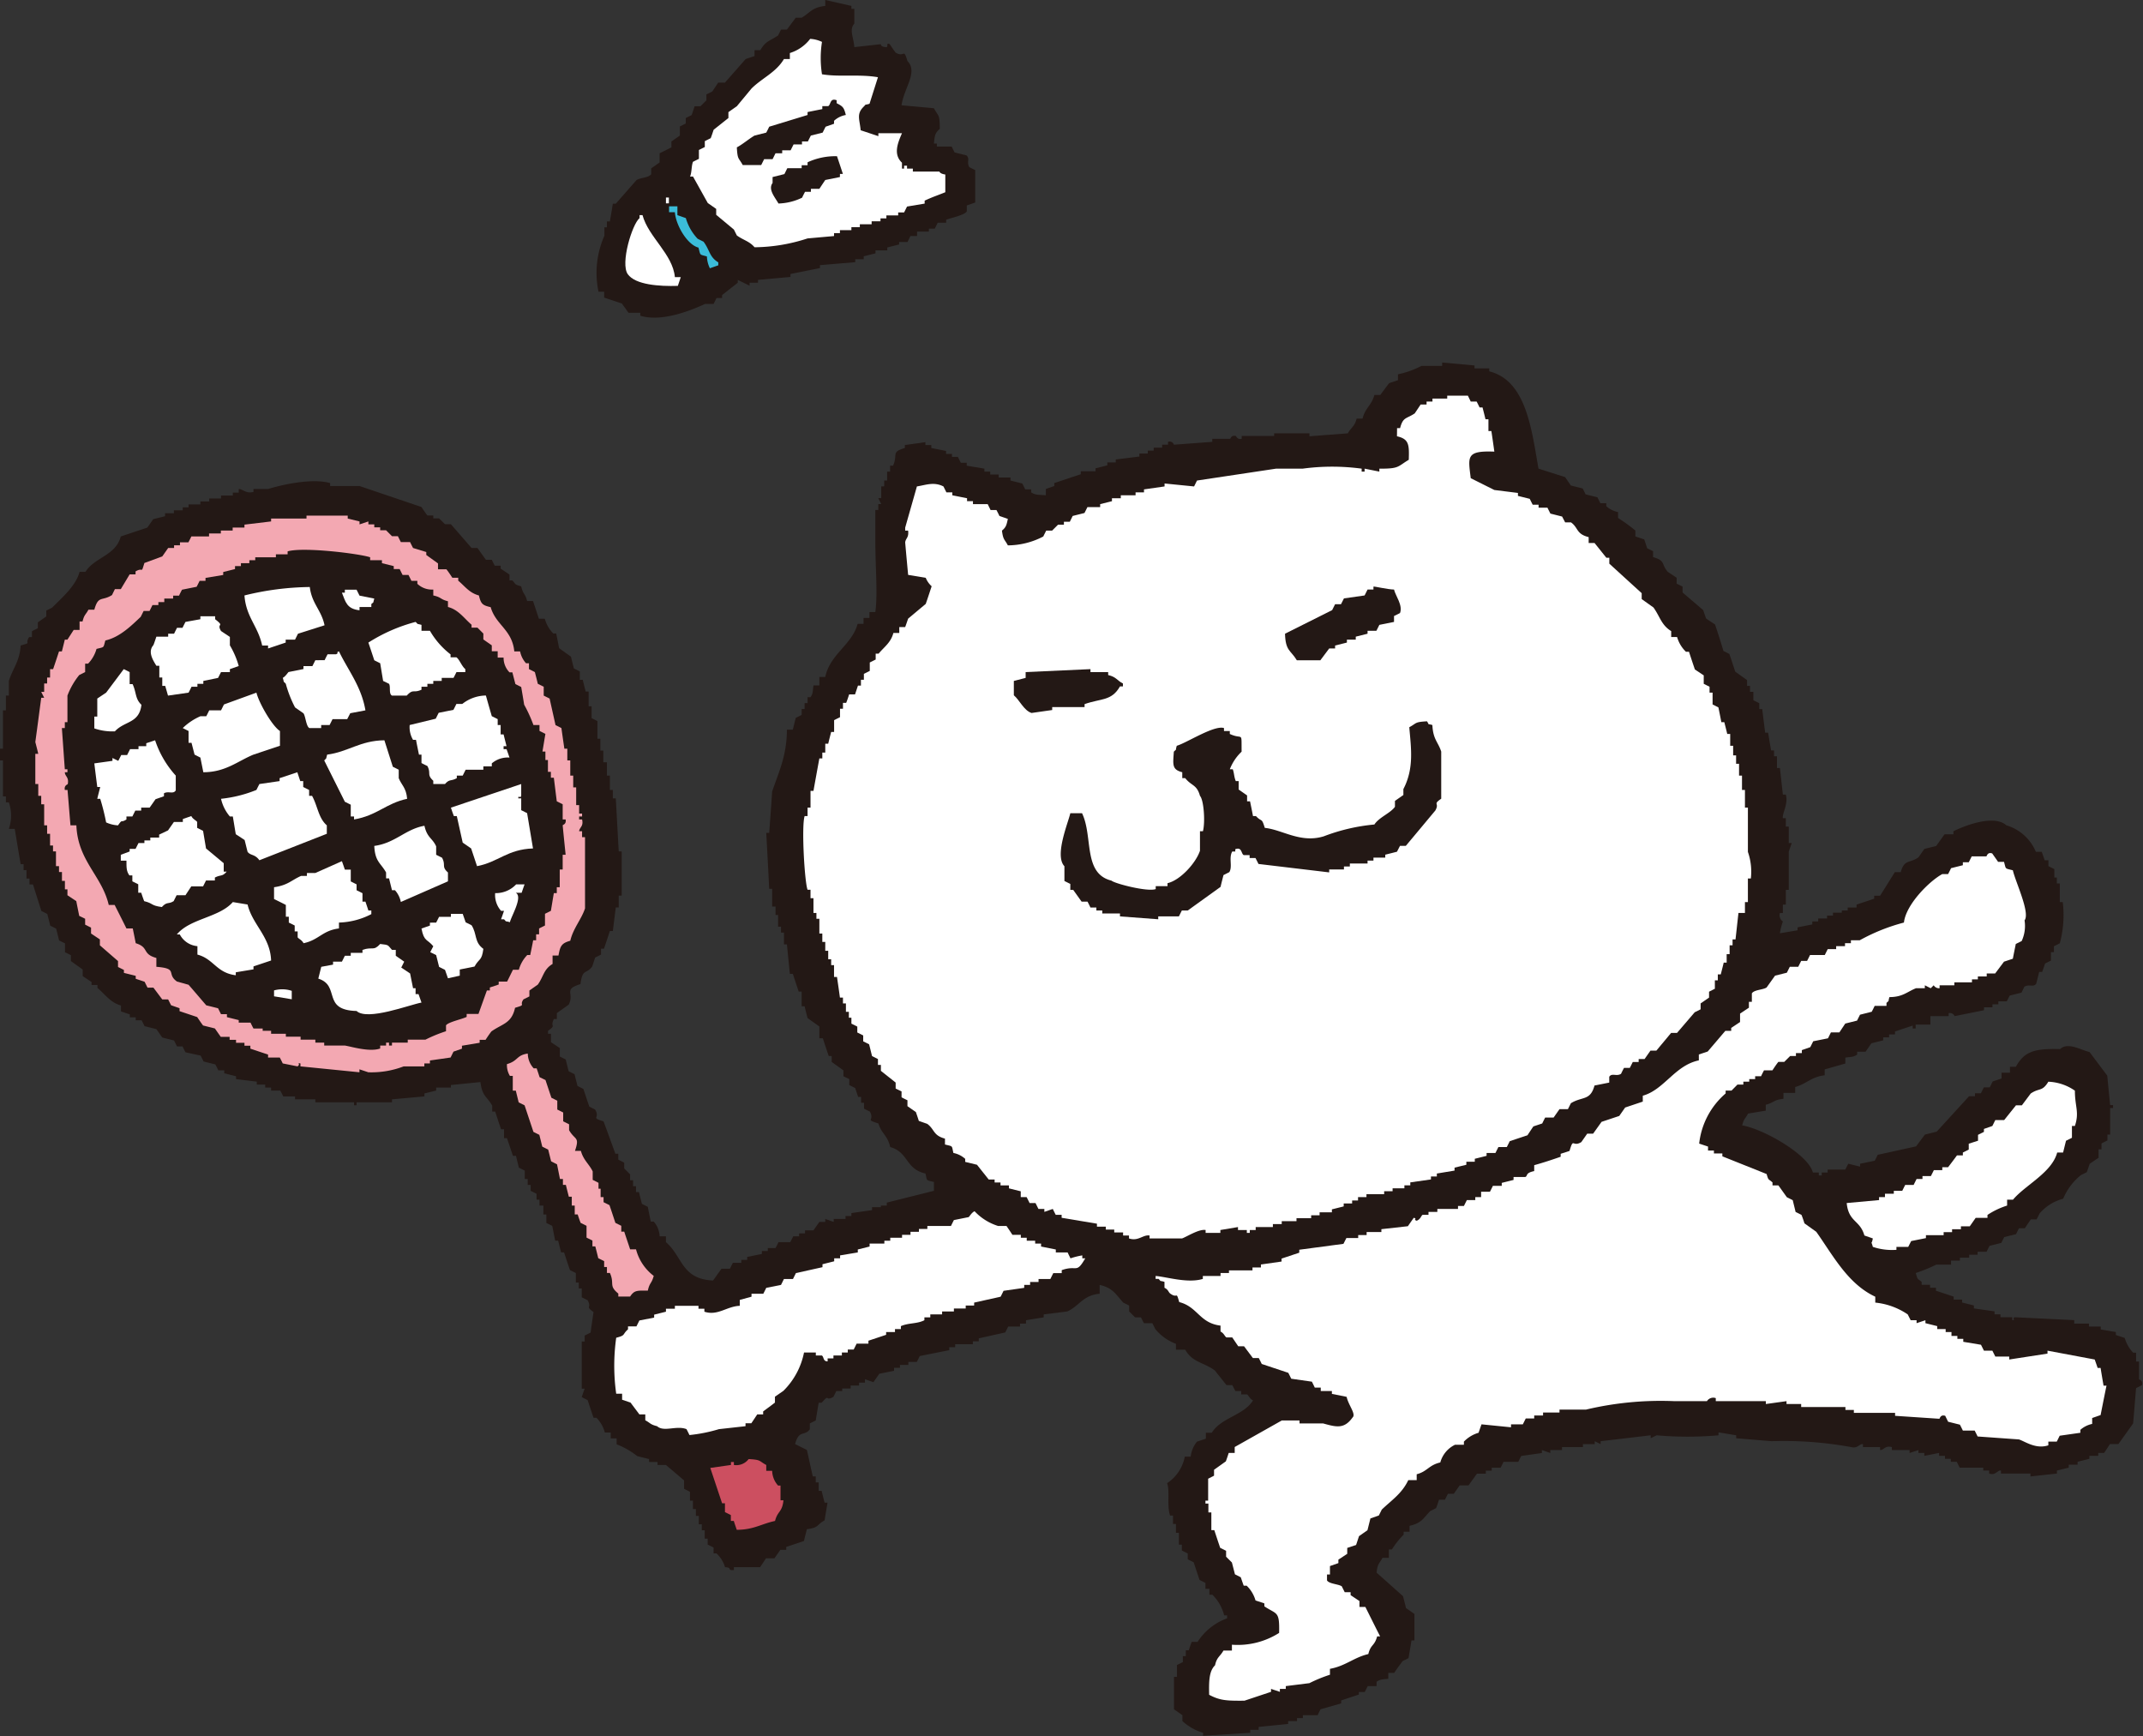 <svg xmlns="http://www.w3.org/2000/svg" viewBox="0 0 254.22 205.93"><rect x="0" y="0" width="254.22" height="205.93" fill="#333333" stroke="none"/><defs><style>.cls-1{fill:#231815;}.cls-1,.cls-2,.cls-3,.cls-4,.cls-5{fill-rule:evenodd;}.cls-2{fill:#fff;}.cls-3{fill:#3bbcd9;}.cls-4{fill:#f3a8b2;}.cls-5{fill:#cc4f60;}</style></defs><title>chase</title><g id="レイヤー_2" data-name="レイヤー 2"><g id="レイヤー_1-2" data-name="レイヤー 1"><path class="cls-1" d="M97.9,0,101,.7v.35h.35V2.8c-.64.71-.1,1.58,0,2.79l3.15-.35s-.08.35.7.35c.17-.18-.1-.55.35-.35.23.35.46.7.7,1,1.07.65.92-.63,1.4,1,1.29,1.3-.44,3.25-.7,5.25l3.84.35c.58,1.08.67.62.7,2.44-.55.48-.61.76-.7,1.75h.35v.35h1.75c.12.23.23.47.35.7l1.4.35c.46.37,0,.81.35,1.4l.7.35v3.84l-1,.35v.7c-.29.47-1.86.76-2.45,1v.35h-1c-.11.23-.23.47-.35.7h-.7v.35h-1.4V28H108l-.34.7h-1V29l-1.4.35v.35h-1.4v.35l-1.4.35v.35h-1v.35l-4.19.35v.35l-3.5.7v.35l-3.85.35v.34h-1v.35l-1.4-.69v.34L85.66,35v.35H85c-.12.24-.23.47-.35.7h-1c-1.36.61-5,2.22-7.69,1.4v-.35h-1.4L73.77,36l-2.1-.7v-.7H71a10.85,10.85,0,0,1,.7-6.64v-1H72v-.7h.35c.12-.7.24-1.4.35-2.1h.35l2.45-2.79c.47-.32,1.38-.25,1.75-.7v-.7l1-.7V18.18l1.4-.7v-.7l1-.7V15l.7-.35V14l.7-.35c.12-.35.24-.7.35-1.05h.7l.7-.7v-.7l.7-.35.7-1.05H86L88.46,7l1.05-.35v-.7h.69c.64-1.11,1.09-1.06,2.1-1.74.12-.24.24-.47.35-.7h.7L94.4,2.1h.7c1-.59,1.23-1.23,2.8-1.4Z"/><path class="cls-2" d="M93.7,6.29V7H93c-.94,1.59-2.59,2.25-3.85,3.5l-1.74,2.1-1,.7V14l-1.75,1.39c-.12.35-.23.7-.35,1l-.7.35v.7l-.7.35v1.05l-.7.35c-.2.47-.13,1.24-.35,1.75h.35l1.75,3.14,1,.7v.7l2.1,1.75.35.7c.79.57,1.49.68,2.1,1.4a20.72,20.72,0,0,0,6.29-1.05L98.94,28v-.35h.7v-.35H101v-.35h1v-.35h1.4v-.35h1.05v-.35h.7v-.35h1.4v-.35h.7l.35-.7,2.09-.35v-.35c.9-.43,1.63-.66,2.45-1v-2.1c-.65-.09-.7-.35-.7-.35h-3.15v-.35h-.69v-.35h-.35v.35H107v-.7c-1.07-1-.49-2.36,0-3.5h-2.8v.35l-2.1-.7c-.12-1.29-.53-1.92.35-2.79.4-.4,0-.14.7-.35l1-3.15c-2.24-.39-4.56,0-6.64-.35a12.36,12.36,0,0,1,0-3.84,3.72,3.72,0,0,0-1.4-.36A4.83,4.83,0,0,1,93.7,6.29Z"/><path class="cls-1" d="M100.34,13.64a2.72,2.72,0,0,0-1.4.69v.35l-1,.35c-.12.24-.24.47-.35.7l-1.4.35c-.12.24-.24.47-.35.7h-.7v.35h-1l-.35.7h-1v.35H92c-.12.23-.23.47-.35.7h-1l-.35.7H88.11c-.49-.91-.62-.59-.7-2.1.7-.37,1.42-1,2.1-1.4l1.39-.35c.12-.23.24-.46.35-.7l4.55-1.39v-.35l1.75-.35v-.35h.7c.33-.19.19-1,1-.7v.35C100,12.63,100.11,12.73,100.34,13.64Z"/><path class="cls-1" d="M99.29,18.53c.24.7.47,1.4.7,2.1h-.35V21l-1.74.35c-.24.35-.47.7-.7,1.05h-1v.35h-.7c-.12.23-.24.46-.35.7a6.88,6.88,0,0,1-2.8.69c-.44-.77-1.26-1.68-.7-2.44V21l1.4-.35c.12-.23.23-.47.35-.7H95.1v-.35h.7v-.35A7.84,7.84,0,0,1,99.29,18.53Z"/><path class="cls-2" d="M79,23.43v.69h.35v-.69Z"/><path class="cls-3" d="M79.37,24.47v.7h.69c.11,1.55,1.48,3.87,2.8,4.2.26,1,.1.78,1,1.05a3.51,3.51,0,0,0,.35,1.4l1-.35v-.35c-1.07-.64-1-1.45-1.75-2.45l-.7-.35a5.93,5.93,0,0,1-1.4-2.45l-1-.35V24.47Z"/><path class="cls-2" d="M80.76,32.87h-.7c-.25-2.73-3.14-4.75-3.84-7.35h-.35v.35c-.88.72-2.3,5.38-1.4,6.65s3.75,1.46,5.94,1.39C80.53,33.56,80.65,33.22,80.76,32.87Z"/><path class="cls-1" d="M182.51,55.59l3.15,1,.69,1,1.4.35c.12.23.23.47.35.7l1.4.35.35.7h.7v.35a2.89,2.89,0,0,0,1.4.7v.7A21.06,21.06,0,0,1,194,62.93v.7l1.05.35c.12.35.24.7.35,1.05l.7.35v.7c1.54.45.92.82,1.75,1.75l1.05.7v.7l.7.35v.7l2.45,2.09c.11.35.23.7.35,1,.34.24.7.47,1.05.7.34,1,.69,2.1,1,3.15.24.11.47.23.7.35.24.7.47,1.4.7,2.1l1.4,1v.69h.35v.7H208v1l.7.35v.7h.35c.11.93.23,1.87.35,2.8h.35c.11.7.23,1.4.35,2.1h.35v.7h.35v1.39h.35c.11,1,.23,2.1.35,3.15h.35c.32,1.12-.46,2.24-.35,2.8h.35v1h.35V100h.35c-.12.34-.24.69-.35,1v4.55h-.35v1.75h-.35v1h-.35a.88.88,0,0,0,.35,1,7.06,7.06,0,0,0-.35,1.4l2.09-.35v-.35l1.75-.35v-.35h.7v-.35h1.05v-.34h.7v-.35h1.05V108h.7v-.35h1.05v-.35l2.09-.7v-.35h.7c.59-.93,1.17-1.87,1.75-2.8h.7c.44-1.56,1-1,2.1-1.75l.7-1,1.4-.35,1-1.39h1.05V98.6c1.45-.72,4.85-2,6.29-.7a5.47,5.47,0,0,1,3.49,3.14h.7c.12.35.24.7.35,1H243v.7l.7.35v1H244v.7h.35V107h.35a12.77,12.77,0,0,1-.35,4.89c-.23.12-.46.24-.7.35v.7h-.35v1l-.7.35c-.11.35-.23.7-.35,1h-.35c-.11.46-.23.93-.35,1.4-.37.46-.83,0-1.4.35-.11.23-.23.46-.34.7l-1.4.35c-.12.23-.24.46-.35.69h-1v.35h-.7v.35h-1v.35l-3.49.7a.61.61,0,0,0-.71-.35v.35H229v1h-1.75V122h-.35v-.35l-2.1.7v.35h-.7v.35h-.7v.35l-1.4.35-.69,1h-1v.35c-.5.3-.61.24-1.4.35v.7l-2.45.7v.7c-1.58.17-2.12,1-3.5,1.39v.7h-1.39v.7c-1.24.13-1.06.44-2.1.7v.7l-2.1.35c-.33.63-.48.55-.7,1.4,2.49.41,7.85,3.45,8.39,5.59h.7v.35h.35v-.35h.7v-.35h2.1c.11-.23.23-.46.35-.69l1.4.34v-.34l1.74-.36c.12-.23.24-.46.35-.7l4.55-1,1.05-1.4,1.4-.35,3.84-4.2h.7v-.35h.7l.35-.7h.7c.12-.23.23-.46.35-.7l1.05-.35v-.69h1v-.7h.7c1-1.84,2.24-2.18,5.24-2.1.93-.87,2.47.11,3.5.35l2.1,2.8c.11,1.16.23,2.33.34,3.49h.35v.35h-.35v3.15H250v.7c-.24.11-.47.23-.7.35v.7h-.35v1l-1.05.71c-.12.34-.23.69-.35,1l-.7.35a7.1,7.1,0,0,0-2.1,2.8,5.5,5.5,0,0,0-2.8,1.75c-.11.23-.23.46-.35.7h-.69l-.71,1.05h-.69c-.12.23-.24.46-.35.7l-1.4.35c-.12.23-.24.46-.35.69l-1.4.35c-.12.24-.23.47-.35.7H234.6v.35h-1v.35H232.5v.35h-1.05V150h-1.74a19,19,0,0,1-2.45,1c.26.85.14.59.7,1.05v.35h1v.35h.7v.35l2.1.7v.35h1v.35l1.4.35v.35l2.45.35v.35h.7v.35h1.4v.34c.49,0-.14-.27.35-.34l7,.34V157h1.75v.35h1.4v.35L251,158v.35l1.05.35a4.33,4.33,0,0,0,1,1.75h.35v1.05h.35v2.1c0,.06.52.11.35.7l-.7.35c-.12,1.4-.23,2.79-.35,4.19l-1.75,2.45h-1l-.69,1.05h-.7v.35h-1.05v.35l-1.4.35v.35h-1.05v.35l-1.4.34v.36l-3.14.34v-.34h-3.5v-.36c-.43-.07-.6.62-1.4.36v-.36h-.7v-.34h-2.8c-.11-.24-.23-.47-.35-.7h-.7v-.35h-.69v-.35h-.7v-.35l-1.75.35v-.35h-.7V172l-1.05.35V172h-2.1v-.35c-.83-.22-.91.35-1.4.35v-.35H221v-.35c-.44-.07-.59.55-1.4.35a44.11,44.11,0,0,0-9.44-.7l-4.2-.35v-.35l-2.1-.35v.35a41.31,41.31,0,0,1-7.34,0l-.7.35v-.35l-5.94.7v.35l-.7-.35v.35h-1.4v.35H185.3V172h-1.39v.35l-1-.35v.35l-2.45.35c-.12.23-.23.46-.35.7h-1.75l-.35.7h-1.05v.34h-.7v.36h-1.05l-1,1.39h-1.05l-.7,1h-.7l-.35.7h-.7c-.12.35-.23.7-.35,1l-.7.35c-.82.85-1,1.42-2.45,1.75v.7h-.7v.35a9.56,9.56,0,0,0-1.39,1.75h-.36v1H164c-.39.73-.57.62-.7,1.75l3.14,2.8c.12.47.24.93.35,1.4l1,.7v3.14h-.35c-.11.7-.23,1.4-.35,2.1-.23.12-.46.24-.7.35-.34.47-.7.93-1,1.4h-.7v.7c-.79.09-.9.05-1.39.35V200h-1.05l-.35.7h-.7V201l-2.1.7v.35l-2.45.7c-.11.23-.23.46-.34.7h-1.75v.35h-.7v.35h-1.05v.34l-3.5.35v.35h-1v.35l-5.59.35v-.35a6.29,6.29,0,0,1-2.45-1.39v-.7l-1-.7v-3.85h.35v-1.4l.7-.35v-.7h.35v-.7h.35c.12-.35.23-.69.35-1h.7a7,7,0,0,1,3.5-2.79v-.35h-.35a5.15,5.15,0,0,0-1.4-2.45h-.35v-.7H143v-.7l-.7-.35-.7-2.1-.7-.35v-.69l-.7-.35v-.7h-.35v-1.4h-.35v-1.05h-.35v-1h-.35c-.4-1.24,0-2.93-.35-3.84a4.85,4.85,0,0,0,2.1-3.15h.7A3.39,3.39,0,0,1,142,171l1.05-.35v-.7h.7c1.12-1.82,3.81-2.06,4.89-3.84-.43-.23-.5-.58-.7-.71h-.7V165h-.69l-.36-.7h-.69l-1.4-1.75c-1.37-1-2.61-.91-3.5-2.45H139.5v-.7a5.84,5.84,0,0,1-2.45-1.75l-.35-.7h-1c-.12-.23-.24-.46-.35-.69h-.7l-.7-.7v-.7l-.7-.35c-.91-1-1.23-1.74-2.8-2.1v1.05c-2,.17-2.42,1.47-3.85,2.1l-2.79.35v.35l-2.1.34V157H121v.35h-1.4c-.11.24-.23.47-.35.7l-3.14.7v.35h-.7v.35h-2.1v.35h-.7v.35l-3.5.7-.35.7h-1v.35h-1v.35h-.7v.35l-1.75.35-.7,1-1-.35V164h-.7v.35h-1v.35h-1V165h-.7l-.34.69c-1.07.6-.37-.47-1.4.7h-.35c-.12.7-.24,1.4-.35,2.1l-.7.35v.7c-.68.88-1.27,0-1.75,1.75l1.4.7c.23,1,.46,2.1.7,3.14h.35v.71h.35v1h.35c.11.47.23.94.35,1.4h.35c-.12.7-.24,1.4-.35,2.1-1,.55-.63.86-2.1,1.05-.12.46-.24.93-.35,1.4l-2.1.7v.35h-.7l-.7,1h-1c-.23.35-.46.7-.7,1.05H87.06v.35h-.35c-.35-.17.08-.27-.7-.35A3.71,3.71,0,0,0,85,184.26h-.35v-.7l-.7-.35v-.7h-.35v-1h-.35v-.7h-.35v-1h-.35V179h-.35v-1h-.35v-1.05l-.7-.35v-1L79,173.77H78v-.35h-1v-.35l-1.4-.35a9.51,9.51,0,0,0-2.45-1.4v-.7h-.7v-.7h-.7a3.85,3.85,0,0,0-1-1.75h-.34c-.24-.7-.47-1.39-.7-2.09l-.7-.36c.11-.35.23-.69.35-1h-.35v-5.6h.35v-.7l.7-.35c.11-.81.23-1.63.35-2.44-1.06-.76-.16-.43-.7-1.4l-.7-.35v-1.05h-.35v-.7h-.35V151l-.7-.35c-.24-.7-.47-1.4-.7-2.1h-.35c-.12-.46-.23-.93-.35-1.39h-.35c-.12-.59-.23-1.17-.35-1.75l-.7-.35v-1h-.35V143H64v-.7h-.35v-.7l-.7-.35v-.7h-.35v-.7h-.35v-1l-.7-.35c-.11-.46-.23-.93-.34-1.4h-.36L60.14,135h-.35v-1.05h-.35c-.24-.7-.47-1.4-.7-2.1h-.35v-.7c-.61-1.1-1.18-1.06-1.4-2.8l-3.5.35V129H51.74v.36l-1.39.34v.35l-3.85.35v.35H42.3v.35H42v-.35H37.41v-.35H35v-.35h-1.4c-.11-.23-.23-.46-.35-.69H32.16V129h-.7v-.35h-1v-.35L28,128v-.34l-1.4-.35v-.35h-.7c-.11-.24-.23-.47-.35-.7l-1.4-.35c-.11-.24-.23-.47-.35-.7L22,124.82l-.35-.7H21c-.12-.23-.24-.47-.35-.7l-1.4-.35-.7-1-1.4-.35-.35-.7h-.7v-.35h-.7v-.35l-1.05-.35v-.7c-1.26-.35-1.9-1.34-2.79-2.09v-.35h-.7v-.35l-1.05-.7V115l-1.4-1v-.7l-.7-.35v-1.05l-.7-.35c-.11-.46-.23-.93-.35-1.4l-.7-.35c-.11-.46-.23-.93-.35-1.39-.23-.12-.46-.24-.7-.35l-1-3.15H3.5v-.7H3.14v-1H2.8v-.7H2.45c-.24-1.4-.47-2.8-.7-4.19h-.7a4.83,4.83,0,0,0,0-3.15H.7v-.7H.35V90.2H0V88.81H.35V84.26H.7V82.51h.35V80.77c.47-1.5,1.28-2.29,1.4-4.2,1.38-.41.44-.09,1-1h.34v-.7l.7-.35v-.7l1-.7v-.7c.24-.11.47-.23.7-.35C7.36,70.89,9,69.49,9.44,67.83h.7c1.09-1.75,3.58-1.9,4.19-4.2l3.15-1.05.7-1,1.4-.35v-.35h1.05v-.35h1.05v-.35h.69v-.35h1.4v-.35h1.05v-.35h1.4v-.35h1.4v-.35h.7V58c.46,0,.87.59,1.75.35V58h1.75c1.32-.42,5.11-1.34,7.34-.7v.35h3.49L50,60.14c.23.35.46.7.7,1h.7v.35h.69l.7.69h.7L55.94,65h.7l1,1.4h.7c.11.23.23.47.35.7h.7v.35l1.05.7v.7h.34c.49.52.19.45,1.05.7.23,1,.46.79.7,1.74h.7c.23.7.47,1.4.7,2.1h.7a4,4,0,0,0,1,1.75h.35c.12.58.23,1.17.35,1.75l1.4,1c.11.46.23.93.35,1.4l.7.35v1h.35c.11.46.23.93.35,1.39h.35v1.75h.35v1.4l.69.35v2.1h.35v1.4h.35v1.39H72V92h.35V93.7h.35v1h.35c.12,2.1.23,4.2.35,6.29h.35v5.25h-.35v1.4h-.35c-.12.93-.23,1.86-.35,2.79h-.35c-.23.7-.46,1.4-.7,2.1h-.35v.7l-.7.35c-.11.35-.23.7-.34,1.05-.72,1-1.15.17-1.4,2.1-2.11.65-.67,1.06-1.4,2.44l-1.4,1v.7h-.35c-.51,1,.36.66-.7,1.4v.35h.35v1l1.05.7v1l.7.35c.11.46.23.93.35,1.4l.7.35c.11.46.23.93.35,1.39l.7.36c.23.69.46,1.39.7,2.09l.69.35c.65,1.1-.62.91,1,1.4.47,1.28.94,2.56,1.4,3.84h.35v.7l.7.36v.69l.7.7v.7h.35v.7h.35v.7h.35c.11.47.23.93.35,1.4l.7.35c.11.58.23,1.16.35,1.75h.35a2.81,2.81,0,0,1,.7,1.75H79v.69c2,1.73,1.83,4.38,5.59,4.55l1-1.4h1c.11-.23.23-.47.35-.7h1v-.35h.7v-.35l1.74-.35v-.35h.7v-.35H92c.12-.23.24-.46.35-.7h1.4l.35-.69h.7v-.35h.7v-.36h1l.7-1h.7v-.35l1,.35v-.35h1.4v-.35h.7v-.35l2.45-.35v-.35h1.05V143h.7v-.35l5.59-1.4V140.2c-1-.25-.78-.09-1-1-2.4-.53-2-2.54-4.19-3.14-.3-1.39-1-1.53-1.4-2.8-1.67-.53-.4-.26-1-1.4l-.7-.35v-.7h-.35v-.7h-.35l-.35-1.05-.7-.35V128l-.7-.34v-.7l-1.39-1v-.7h-.35c-.24-.7-.47-1.4-.7-2.1H97.2v-1.4l-1.4-1c-.12-.46-.24-.93-.35-1.4H95.1v-1.74h-.35l-.7-2.1H93.7c-.12-1.17-.23-2.33-.35-3.5H93v-1.4h-.35v-.7H92.3v-1.39H92v-1H91.6v-2.1h-.35c-.11-2.21-.23-4.43-.35-6.64h.35c.12-1.64.24-3.27.35-4.9.77-2.3,1.74-4.23,1.75-7.34h.7c.12-.47.23-.93.35-1.4l.7-.35v-.7h.35v-.7h.35v-.7h.35c.32-.48.24-.61.35-1.4h.7v-1h.7c.56-2.71,3.17-3.81,3.84-6.3h.7v-.7h.7v-.7h.7c.3-2.11,0-5.36,0-8.39V60.49h.35v-.7h.35c-.12-.24-.24-.47-.35-.7h.35v-1.4h.35V57h.35V55.94h.35v-.7h.35c.61-1.35-.29-1.6,1.4-2.1v-.35l2.44-.34v.34h.7v.35l1.75.35v.35h.7v.35h.7l.35.7h.7v.35l2.1.35v.35h.69v.35h1v.35h1.4V57l1.4.35c.12.23.24.47.35.7h.7v.35c.52.35.87.27,1.75.35V58l1-.35v-.35l3.14-1.05v-.35h1.75v-.35l1.4-.35v-.35h1v-.35l2.8-.35v-.35h1v-.35h.7v-.35h1v-.35h.7v-.34a.54.54,0,0,1,.7.34l4.55-.34v-.36h2.09c.13,0,.09-.46.7-.34.06,0,.14.46.7.34v-.34h3.85V51.4h4.19v.35l4.55-.35c.42-.75.79-.77,1.05-1.75h.7c.3-1.26,1.07-1.55,1.4-2.8h.7c.35-.47.69-.93,1.05-1.4l1.05-.35v-.7a10.93,10.93,0,0,0,2.79-1h2.45V43l3.84.35v.35h1.75v.35C181.1,45.15,181.7,51.08,182.51,55.59Z"/><path class="cls-2" d="M165.72,51.75c1.43.32,1.46,1,1.4,2.79-1.34.79-1.09,1.07-3.49,1.05v.35l-1.75-.35v.35h-.35v-.35a26.21,26.21,0,0,0-7,0h-3.15L142,57c-.12.23-.23.47-.35.7l-3.5-.35v.35l-2.44.35v.35h-1v.35h-1.75v.35h-1.05v.35l-1.4.35v.35H129c-.11.23-.23.46-.35.7l-1.4.35-.34.69h-.7v.35h-.7l-.7.7h-.7c-.12.24-.24.47-.35.7a9.19,9.19,0,0,1-4.2,1.05c-.38-.73-.56-.62-.7-1.75.48-.4.54-.64.7-1.39l-1-.35c-.11-.24-.23-.47-.35-.7h-.7c-.11-.24-.23-.47-.34-.7h-1.75v-.35h-.7v-.35l-1.75-.35v-.35h-.7l-.35-.7c-1.13-.58-2.09-.17-3.15,0-.46,1.63-.93,3.26-1.39,4.89v.35h.35c.1.86-.29.88-.35,1.4.11,1.28.23,2.57.35,3.85l2.09.35a2.69,2.69,0,0,0,.7,1c-.23.7-.46,1.4-.7,2.09l-2.09,1.75c-.12.35-.24.7-.35,1h-.7v.7h-.7c-.3,1.15-1.09,1.65-1.75,2.45h-.35v.7l-.7.35v1l-.7.35v.7h-.35v.69h-.35c-.12.35-.23.7-.35,1.05h-.7c-.11.35-.23.7-.35,1H100v.7h-.35v1l-.7.35v1.4H98.6c-.12.46-.24.93-.35,1.4H97.9v1.05h-.35v.69H97.2c-.24,1.29-.47,2.57-.7,3.85h-.35V95.8H95.8v1h-.35c-.39,1.25,0,7.85.35,8.74h.35v1h.35v1.75h.35v.69h.35v1.75h.35v1h.35v1.05h.35v1h.35v.7h.34v1.4h.35c.12.81.24,1.63.35,2.45H100v.69h.35v1h.35v.7H101v.7l.7.35v.7l.7.35v.7l.7.35c.12.46.23.93.35,1.4l.7.35v.7h.35v.7l1.75,1.39v.71l.7.34v.7c.23.12.46.24.7.35v.7l1,.7c.12.35.24.7.35,1.05l1,.35c.89.66.68,1.37,2.1,1.75v.7c1,.25.78.09,1,1a2.94,2.94,0,0,1,1.4.7v.36l1.4.34c.46.59.93,1.17,1.39,1.75h.7v.35h.7v.35h1v.35l1.4.35V142h.7l.35.7h.7c.12.23.23.47.35.7h.7v.35l1-.35c.11.23.23.47.35.7h.7v.35l4.19.7v.35h1.05v.35h1v.34h1.05v.36h.7v.35c1.11.37,1.66-.47,2.44-.35v.35h3.85c.54-.18,2-1.14,2.8-1v.34h1.75v-.34l2.09-.35v.35h1.05v.34h.35v-.34h.7v-.35H151v-.35h1.05v-.35h1.75v-.35h1.74v-.35h1v-.35H158v-.35l1.4-.35v-.35h1v-.35h.7V142h1v-.35h2.1v-.35h1v-.35h1.4v-.35h.7v-.35l2.45-.35v-.35h.7v-.35l2.1-.35v-.35l1.4-.34v-.36h1v-.35l1.4-.35v-.34h1.05l.35-.7h1l.35-.7,2.1-.7c.23-.35.46-.7.7-1.05l1.05-.35c.11-.23.23-.47.35-.7h1l.7-1h1l.35-.7c1.34-.83,2.31-.26,2.8-2.1l1.75-.35v-.69c.32-.49.85,0,1.4-.35.11-.24.23-.47.35-.7h.69c.12-.24.24-.47.35-.7h.7v-.35h.7l.7-1h.7l1.75-2.1h.7l2.1-2.45.7-.35v-.7l1-.69v-.7l.69-.35v-1h.35v-.7h.35c.12-.47.24-.93.35-1.4h.35v-1h.35v-1.05h.35v-.7h.35c.12-1.05.23-2.1.35-3.14H207V107h.35v-2.8h.35a7.11,7.11,0,0,0-.35-3.15V95.8H207V93.7h-.35V92h-.35v-1.4h-.35v-1h-.35V88.46h-.35v-1.4h-.35c-.11-.47-.23-.93-.35-1.4h-.35c-.11-.58-.23-1.17-.35-1.75l-.69-.35v-1.4h-.36v-.7l-.69-.35v-1l-1.05-.7c-.24-.7-.47-1.4-.7-2.1H200a3.93,3.93,0,0,1-1.05-1.75h-.7v-.7c-1.18-.73-1.32-1.71-2.1-2.8l-1.4-1v-.7l-3.84-3.5v-.7h-.35l-1.4-1.75h-.7v-.7c-1.5-.37-1.21-1.12-2.1-1.75h-.69l-.36-.69-1.39-.35c-.12-.24-.24-.47-.35-.7h-1.05v-.35h-.7c-.12-.24-.24-.47-.35-.7l-1.4-.35v-.35l-2.8-.35-2.8-1.4c-.31-2.56-.58-3.28,2.8-3.15-.11-.81-.23-1.63-.35-2.44h-.35v-1.4h-.35c-.11-.47-.23-.93-.35-1.4h-.35c-.11-.23-.23-.47-.35-.7h-.7l-.34-.7h-2.45v.35h-1.75v.35h-.7v.35h-.7l-.7,1.05c-1,.68-1.39.4-1.74,1.75h-.36Z"/><path class="cls-4" d="M17.13,66.78c-.43,1.39-.09.43-1.05,1v.35h-.7l-1.05,1.75h-.7c-.11.23-.23.46-.34.7-1.2.77-1.62,0-2.1,1.74h-.7c-.33.63-.49.55-.7,1.4H9.44v1h-.7L8,75.87H7.69l-.35,1.4H7c-.23.7-.46,1.4-.7,2.1H5.94v1H5.59v.7H5.24v1H4.89c.12.24.24.47.35.7H4.89c-.23,1.75-.46,3.5-.7,5.25.12.46.24.93.35,1.4H4.19V93h.35v1.4h.35v1h.35V97.9h.35v1h.35v1.39h.35v.7h.35v1.75H7v.7h.35v1.05h.35v1H8v.7l1.05.7c.11.58.23,1.16.35,1.75l.7.34v.7l.7.35v.7l1.05.7v.7L14,114v.7l.7.35v.35l1.4.35v.35l1.05.35c.12.23.23.46.35.7h.7l1.05,1.4h.7c.11.23.23.46.35.69l1,.35v.35l2.09.7c.24.35.47.7.7,1l1.4.35.7,1h1.05v.35H28v.35H29v.35h.7v.35l2.1.7v.35h1.39c.12.23.24.46.35.7l1.75.35c.42-.27-.13-.44.35-.35v.35l7,.7v-.35l1.05.35a10.7,10.7,0,0,0,4.2-.7h2.45v-.35H51v-.35l2.45-.35c.12-.23.23-.47.35-.7l1-.35v-.35l2.1-.35v-.35h.7c.23-.35.46-.7.7-1,1.3-.92,2.39-.93,2.8-2.8,1.41-.42.44-.21,1-1l.7-.35v-.7l1-.7c.7-1,.69-1.81,1.75-2.45v-1h.7c.2-1.1.34-1.46,1.4-1.75.35-1.49,1.32-2.53,1.75-3.84V99.3h-.35v-.7h-.35c.05-.49.55-.57.35-1.4h-.35v-.35h.35V96.5h-.35v-1h-.35v-2.1h-.35V92h-.35V90.2h-.35V88.81h-.35c-.12-.82-.24-1.64-.35-2.45l-.7-.35c-.23-1.05-.47-2.1-.7-3.15l-.7-.35V81.46l-.7-.35c-.11-.46-.23-.93-.35-1.39-.23-.12-.46-.24-.7-.35v-.7h-.35a2.89,2.89,0,0,1-.7-1.4h-.69c-.25-2.59-2.2-3.13-2.8-5.25-1-.23-1.15-.39-1.4-1.39-1.15-.31-1.65-1.09-2.45-1.75v-.35h-.7c-.23-.35-.46-.7-.7-1h-1v-.7l-1.39-1v-.35L49,65c-.12-.23-.24-.46-.35-.7H47.55l-.35-.7h-.7l-.7-.7h-.7v-.35h-.7v-.35h-.7v-.35l-1.05.35v-.35l-1.4-.34v-.35H36.36v.35h-4.2v.34L29,62.23v.35h-1.4v.35h-1.4v.35h-1.4v.35h-2.1c-.11.24-.23.47-.35.7h-1v.35h-.7V65h-.7l-.7,1Z"/><path class="cls-1" d="M51.4,69.93v.7c1,.22.79.45,1.74.69V72c1.26.32,1.93,1.37,2.8,2.1v.35h.7l.7.7v.7l1,.7v.7h.7V78h.7a2.45,2.45,0,0,0,.7,1.75h.34l.36,1.39.69.35c.12.7.24,1.4.35,2.1A16.54,16.54,0,0,1,63.28,86H64v.7l.7.35c-.12.7-.23,1.4-.35,2.1h.35v1H65v1.4h.35v.7h.35c.12.94.23,1.87.35,2.8l.7.35V97.2h.35c.1.58-.33.62-.35.7.11,1.16.23,2.33.35,3.49h-.35v1.75h-.35v2.1h-.35v.7h-.35c-.12.7-.23,1.4-.35,2.1l-.7.35v1.39l-.7.35v.7h-.35v.7h-.35c-.11.59-.23,1.17-.35,1.75h-.35a4.06,4.06,0,0,0-1,1.75h-.7l-.69,1.4h-1v.35l-1.05.35v.35h-.35l-1,2.79h-1.4v.35c-.59.29-2.16.6-2.45,1v.7a17,17,0,0,0-2.44,1h-2.1v.35H46.5v.35h-.35v-.35H45.8v.35h-.7v.35c-1.27.45-3.42-.23-4.19-.35H38.46v-.35H37.41v-.35H35.66v-.35H33.91v-.35H32.16v-.35h-1V122H30.07c-.12-.23-.24-.46-.35-.7h-1.4V121l-1.4-.35v-.35h-.7c-.12-.23-.23-.46-.35-.7l-1.4-.35c-.7-.81-1.39-1.63-2.1-2.44L21,116.43c-1.32-.93.2-1.55-2.45-1.75v-1.05c-1.75-.48-.82-1.25-2.45-1.75-.11-.58-.23-1.16-.35-1.75H15c-.46-.93-.93-1.86-1.4-2.79h-.7c-.81-3.47-3.67-5.21-3.84-9.44h-.7c-.12-1.4-.23-2.8-.35-4.2H7.69c-.11-.56.34-.64.35-.7.16-.84-.34-.9-.35-1.4H8v-.35H7.69c-.12-1.63-.23-3.26-.35-4.89h.35v-.7H8V82.51a8.81,8.81,0,0,1,1.4-2.44l.7-.35v-1h.35a4.12,4.12,0,0,0,1-1.75c1-.25.78-.1,1.05-1,1.7-.38,3.08-1.75,4.19-2.8.12-.23.23-.46.35-.7h.7c.12-.23.23-.46.35-.7h.7v-.35h.7V71h1.05v-.35h.7c.11-.24.23-.47.35-.7l1.74-.35c.12-.24.24-.47.35-.7h.7v-.35l2.1-.35v-.35l1.4-.35v-.35h.7v-.35h1v-.35h.7v-.35h2.45v-.35h1.39v-.35c1.87-.55,8.5.27,9.79.7v.35h1.4v.35l1.4.35v.35h.7c.12.23.23.47.35.7h.7l.35.7h.7v.35A2.51,2.51,0,0,0,51.4,69.93Z"/><path class="cls-2" d="M29,70.63c.19,2.58,1.6,3.61,2.1,5.94h.7v.35l2.09-.7v-.35H35c.12-.23.23-.47.35-.7l3.15-1c-.37-1.81-1.51-2.55-1.75-4.54A33.53,33.53,0,0,0,29,70.63Z"/><path class="cls-1" d="M165.37,69.93c.18.76,1.07,1.86.71,2.79l-.71.35v.7l-1.74.35c-.12.23-.24.47-.35.7h-1.05v.35l-1.4.35v.35h-1.05v.35l-1.4.35v.35h-.7l-1.05,1.4h-2.79c-.72-1.2-1.35-1.09-1.4-3.15l5.59-2.8c.12-.23.24-.46.35-.7h.7l.35-.69,2.45-.35c.11-.24.23-.47.35-.7h.7v-.35C163.05,69.54,164.63,69.92,165.37,69.93Z"/><path class="cls-2" d="M44.4,71l-1.75-.35c-.11-.24-.23-.47-.35-.7H40.91v.35h-.35c.44,1.12.58,1.92,2.09,2.09V72h1.4v-.35C44.45,71.28,44.19,71.67,44.4,71Z"/><path class="cls-2" d="M19.93,82.51l2.44-.35c.12-.23.24-.46.35-.7h.7v-.35h.7v-.34l1.75-.36.35-.69h1.05v-.35L28.32,79a10,10,0,0,0-1.05-2.45v-1l-1.05-.7c-.59-1,.53-.44-.7-1.4v-.35H23.77v.35L22,73.77c-.12.24-.24.47-.35.7H21c-.12.23-.24.47-.35.7h-.7v.35h-1.4c-.12.35-.23.7-.35,1-.69.78-.08,1.75.35,2.45h.35v1.39h.35v1h.35Z"/><path class="cls-2" d="M50,74.82v-.7c-.71-.2-.31,0-.7-.35a19.77,19.77,0,0,0-5.6,2.45c.24.7.47,1.4.7,2.1l.7.35c.12.7.23,1.4.35,2.1l.7.34c.22.38-.06,1.17.35,1.4h1.75c.8-.86.77-.25,1.75-.7v-.35h.7v-.35h.7v-.34h1v-.36h1.4c.12-.23.24-.46.35-.69h1.05v-.35c-.43-.35-.69-1.14-1.05-1.4h-.7v-.35A9.58,9.58,0,0,1,51,74.82Z"/><path class="cls-2" d="M43.35,84.26c-.48-2.84-2.07-4.77-3.14-7-.46.18.1.15-.35.35h-1c-.12.23-.24.46-.35.7H37.41l-.35.7H36v.35l-1.75.35c-.07,0-.36.52-.7.69.2.71,0,.31.35.7A14,14,0,0,0,35,83.91l1,.7c.26.38.31,1.54.7,1.75h1.4V86h1l.35-.7h1.74l.36-.7Z"/><path class="cls-2" d="M14.68,79.37l-2.09,2.79-1.05.7V85h-.35v1.4a6.53,6.53,0,0,0,2.44.35c1.15-1.26,2.88-.91,3.15-3.15-.77-.72-.58-1.45-1.05-2.45h-.35V79.72C15.15,79.6,14.92,79.48,14.68,79.37Z"/><path class="cls-1" d="M120.27,80.77l1.4-.36v-.69l7.69-.35v.35h2.1v.35c1,.24,1,.62,1.75,1v.35h-.35c-1,1.75-2.21,1.4-4.2,2.1v.35h-3.84v.35l-2.45.35c-.91-.29-1.42-1.53-2.1-2.1Z"/><path class="cls-2" d="M24.12,91.6c2.64,0,4.09-1.33,5.95-2.09l3.14-1.05V86.71c-.93-.6-2.49-3.33-2.79-4.55l-3.85,1.4c-.12.23-.23.47-.35.7h-1.4c-.11.23-.23.47-.35.7h-.7a7,7,0,0,0-2.09,1.4l.69.35v1.4h.35l.36,1.4.69.35C23.89,90.44,24,91,24.12,91.6Z"/><path class="cls-2" d="M48.6,86A2.92,2.92,0,0,0,49,87.76h.35c.11.58.23,1.16.35,1.75H50v1c.23.12.46.24.7.35.47.89-.11,1,.7,1.75V93h1.39c.55-.63.69-.3,1.4-.7V92h.7l.35-.7h2.1V90.9h1v-.35a2.9,2.9,0,0,1,2.1-.69c-.12-.35-.24-.7-.35-1h-.35v-.35h.35c-.12-.47-.24-.94-.35-1.4h-.35V86h-.35v-.7l-.7-.35c-.24-.82-.47-1.63-.7-2.45a4.59,4.59,0,0,0-2.8,1h-.7c-.11.23-.23.47-.35.7l-1.75.35-.35.7Z"/><path class="cls-1" d="M169.92,86c.08,1.72.68,2,1.05,3.15v5.59c-1.07.74-.16.45-.7,1.4-1.17,1.4-2.33,2.8-3.5,4.19h-.69l-.36.7-1.39.35v.35h-1.4v.35h-.7v.35h-2.1v.35h-.7v.35h-1.75v.35l-8.39-1c-.11-.23-.23-.46-.35-.7h-.7v-.35h-.7c-.33-.18-.19-1-1-.7V101h-.36c-.44.77.06,1.79-.35,2.45l-.69.35c-.12.47-.24.93-.35,1.4L140.9,108h-.7l-.35.7H137.4v.34l-4.54-.34v-.35h-2.1V108h-.7v-.35h-.7c-.11-.24-.23-.47-.35-.7h-.7l-1-1.4h-.34v-.7l-.7-.35v-1.75c-1.2-1.26.43-5.11.7-6.29h1.39c1.34,2.8.08,7.16,3.5,8,.33.33,4.26,1.36,5.24,1v-.35h1.4v-.35c1.54-.36,3.38-2.42,3.85-3.85V98.6h.35c.29-1.07.11-3.7-.35-4.2-.38-1.37-1-1.15-1.75-2.1h-.35v-.7c-1.25-.32-1.1-.91-1-2.44.4-.4.14,0,.35-.7,1.14-.32,4.44-2.48,5.6-2.1v.35h.69v.35c1.58.74,1.37-.43,1.4,2.1a5.7,5.7,0,0,0-1.4,2.09h.35c.17.42.14.89.36,1.4h.34v1l1,.7v.7h.35c.12.58.24,1.17.35,1.75h.35c.72.77.66.12,1.05,1.4,2.08.21,4.23,1.85,7,1a22.47,22.47,0,0,1,6-1.4c.57-.87,1.89-1.33,2.44-2.1v-.7l1-.7v-.7c1.29-2.48.91-4.86.7-7.34.92-.49.6-.62,2.1-.7C169.62,86.06,169.22,85.8,169.92,86Z"/><path class="cls-2" d="M11.19,90.55c.11.94.23,1.87.35,2.8h.35c-.12.47-.24.93-.35,1.4h.35a27.26,27.26,0,0,1,.7,2.8A3.82,3.82,0,0,0,14,97.9c.59-.84.26-.22,1-.7v-.35h.7l.35-.7h.7V95.8h1l.7-1,1-.35v-.35c.52-.31,1.11.15,1.4-.35V92a11.74,11.74,0,0,1-2.45-4.19l-1.05.35v.35H16.43v.35h-1c-.11.23-.23.46-.35.7h-.7c-.11.23-.23.46-.35.69l-.69-.34v.34Z"/><path class="cls-2" d="M38.81,89.51c-.2.7,0,.3-.35.69q1.22,2.46,2.45,4.9l.7.35v1.4H42v.35c2.73-.46,3.78-1.91,6.3-2.45-.12-1.34-.66-1.6-1-2.45v-1l-.7-.35-1-3.14C42.72,87.84,41.27,89.2,38.81,89.51Z"/><path class="cls-2" d="M26.22,94.75a4.89,4.89,0,0,0,1.05,2.1h.35c.12.7.23,1.4.35,2.1l1.05.69c.12.47.23.94.35,1.4.35.47.87.25,1.4,1l8-3.14v-1c-1-.87-1.08-2.28-1.75-3.5h-.35v-.7l-.7-.35v-.7h-.35l-.35-1.05-2.1.7v.35L30.77,93c-.12.24-.24.47-.35.7A15.39,15.39,0,0,1,26.22,94.75Z"/><path class="cls-2" d="M53.49,95.8c.12.35.23.7.35,1h.35c.23,1.05.47,2.1.7,3.15l1,.69.7,2.1c2.51-.47,3.59-2,6.64-2.1-.23-1.39-.46-2.79-.7-4.19l-.7-.35v-1.4h-.35c0-.49.28.14.35-.35V93Z"/><path class="cls-2" d="M14.33,101.39v.7H15c0,.88,0,1.25.35,1.75h.35v.7l.7.35v1h.35c.12.35.23.7.35,1,1.12.27.75.52,2.1.7.62-.69.75-.29,1.4-.7.11-.24.23-.47.35-.7H22l.69-1.05h1.4c.12-.23.24-.47.35-.7h1.05v-.35c.74-.38.86-.07,1.4-.7h-.35v-1l-2.1-1.75c-.11-.69-.23-1.39-.35-2.09l-.7-.35v-.7c-.13-.21-.47-.28-.7-.7l-1,.35v.35H20.63l-.7,1L18.88,99v.35H17.83v.34h-.7V100h-.7l-.35.69h-.7V101Z"/><path class="cls-2" d="M44.4,100.34c.09,1.89.76,2,1.4,3.15v.7h.35c.12.47.23.93.35,1.4h.35a2.94,2.94,0,0,1,.7,1.4l5.59-2.45v-1.05c-.8-.71-.22-.85-.7-1.75l-.7-.35v-1c-.45-1-1.07-1-1.39-2.44C48.08,98.35,46.91,100,44.4,100.34Z"/><path class="cls-2" d="M225.86,109.43a22.57,22.57,0,0,0-5.24,2.1h-1.05v.35h-.7v.35h-1.05v.35h-1l-.35.7h-1.75c-.11.23-.23.47-.35.7h-.7l-.35.7h-1l-.35.7-1.4.35-1,1.4c-.42.29-1.47.26-1.75.7v1h-.35v.7l-1.05.7v1l-1.05.7v.35h-.7l-2.09,2.45-1.05.35v.7c-2.85.59-4.1,3.48-6.65,4.19v.7l-2.09.7-.7,1-2.1.7-1,1.4h-.7l-.7,1c-1.07.66-.91-.63-1.4,1.05l-1.05.34v.35c-1,.35-2.09.71-3.14,1v.7c-1.09.23-.73.55-1.05.7h-1.4v.35l-1.4.35v.35h-1.05c-.11.23-.23.47-.35.7h-1.05V142h-.69v.35h-1l-.35.7h-.7v.35h-2.45v.35h-1.05v.35h-.7c-.19.11-.21.5-.7.7-.47-.16.13-.23-.35-.35l-.7,1-3.14.35v.34h-1.75v.36h-1v.35h-1.4l-.35.69-5.24.7v.35l-2.1.7v.35l-2.45.35v.35h-1v.35h-2.79V151h-1v.35h-2.1v.35c-1.79.55-4.21-.23-5.6-.35v.35h.35c.4.4,0,.14.7.35v.7c.49.24.44.51.7.7.89.64.66-.38,1.05,1,2.19.55,2.4,2.49,4.9,2.79v.7c.44.24.47.55.7.7h.69l.71,1.05h.69l1.05,1.4h.7c.12.23.24.47.35.7l3.15,1.05c.12.23.23.46.35.7l2.45.35c.11.23.23.46.34.7h.71V165H158v.34l1.75.35c.21,1,1.15,2.05.7,2.45-1,1.39-1.91,1.14-3.5.7h-2.79v-.35h-2.1l-5.59,3.15v.7h-.71c-.11.35-.23.7-.34,1l-1.4,1v.7l-.7.36V178H143v.35h.35v1.05h.35v2.1h.35c.23.7.46,1.4.7,2.1l.7.35v.7l.69.69.36,1.4.69.35c.12.35.24.7.35,1h.35a3.93,3.93,0,0,1,1.05,1.75l1.05.35v.35c1.5,1,1.81.52,1.75,3.15a9.16,9.16,0,0,1-5.6,1.4v.69h-1c-.43.75-.79.77-1,1.75-.74.71-.73,2-.7,3.5,1.28.68,2.06.72,4.19.7l3.15-1.05v-.35l1.05.35v-.35h.7V200l2.8-.35a17,17,0,0,1,2.44-1v-.7c1.85-.33,2.83-1.35,4.55-1.75.3-1.2.72-.9,1.05-2.1h.35c-.59-1.16-1.17-2.33-1.75-3.49h-.7v-.7l-1.05-.7v-.35h-.7l-.35-.7c-.41-.27-1.5-.28-1.75-.7v-.7h.35v-1l1-.35V185l1.05-.69v-.7l1.05-.35c.12-.35.23-.7.35-1.05l1-.7.35-1.4,1-.35.35-.7c1.18-1.13,2.39-1.9,3.14-3.49h1v-.7c1.27-.33,1.42-1.08,2.8-1.4a3.29,3.29,0,0,1,1.75-2.1h1.05V171a3.93,3.93,0,0,1,1.74-1.05c.12-.35.24-.7.35-1l3.5.35v-.35h1.4l.35-.7h1v-.35h1.05v-.35H185v-.35h3.15a38.5,38.5,0,0,1,10.49-1h3.85a.89.89,0,0,1,1.05-.36v.36h5.94v.34l2.45-.34v.34h1.74v.36h5.25v.34h1v.35h4.89v.35l5.25.35c.06,0,.11-.54.7-.35.11.24.23.47.34.7l1.4.35c.12.23.24.47.35.7h1.4c.12.23.24.47.35.7l4.9.35c.74.24,2,1.19,3.49.7V171h1c.12-.23.23-.47.35-.7l2.45-.35v-.35a3.08,3.08,0,0,1,1.4-.7v-.7l1-.35c.23-1.16.46-2.33.7-3.49h-.35c-.12-.7-.24-1.4-.35-2.1h-.35c-.12-.35-.24-.7-.35-1l-5.6-1.05v.35l-4.54.7v-.35H236.7l-.35-.7h-1l-.35-.7-2.1-.35v-.35h-.7v-.35h-.7V158h-.69v-.35h-1v-.35l-1.4-.35v-.35l-1.05.35v-.35h-.7l-.35-.69a8.28,8.28,0,0,0-3.85-1.4v-.7c-3.27-1.53-5-4.88-7-7.7l-1.4-1c-.11-.35-.23-.7-.35-1l-.7-.35c-.11-.47-.23-.93-.34-1.4l-.7-.35-1-1.4h-.7v-.35c-.52-.48-.46-.18-.7-1l-5.25-2.1v-.34h-1v-.35h-.7V136l-1.05-.35a9.16,9.16,0,0,1,3.14-5.95v-.34h.7l.7-.71h.7v-.35h.7V128h.7v-.34h.7c.11-.24.23-.47.35-.7h1c.23-.35.46-.7.7-1h.7l.7-.7h.69v-.35h.7v-.35l1-.35.35-.7,1.75-.35c.12-.23.23-.47.35-.7h1l.7-1.05,1.4-.35c.11-.23.23-.46.35-.7l1.39-.35c.12-.23.24-.46.35-.7h1.4v-.35c.4-.39.14,0,.35-.69,1.59,0,2.1-.64,3.15-1.05h1.05v-.35l.7.35.35-.35a.74.74,0,0,0,.7.35v-.35h1.75v-.35h2.09v-.35h.7v-.35h1.05v-.35h1l1.05-1.4,1.05-.35c.11-.58.23-1.17.35-1.75l.7-.35a4.29,4.29,0,0,0,.34-2.45c.69-.9-1.09-4.59-1.39-5.94-1-.25-.79-.1-1.05-1h-.7l-.7-1c-.59-.19-.62.34-.7.35H233.9l-.35.7h-.7v.35l-1.4.35c-.11.24-.23.47-.35.7h-.69C228.91,104.49,226.1,107.26,225.86,109.43Z"/><path class="cls-2" d="M32.51,105.24v1.4c.47.23.94.46,1.4.7v1.4h.35v.69l.7.35v.7h.35v.7c.12.19.48.29.7.7,1.8-.37,2.24-1.51,4.2-1.75v-.7a8.83,8.83,0,0,0,3.84-1V108H43.7c-.11-.35-.23-.7-.35-1.05H43v-1c-.23-.12-.46-.24-.7-.35v-.7l-.69-.35v-1.4h-.7c-.12-.35-.24-.7-.35-1l-3.15,1.4h-1v.35h-.7C34.56,104.41,34.16,105,32.51,105.24Z"/><path class="cls-2" d="M58.74,105.94a2.83,2.83,0,0,0,.7,2.1h.35c-.12.35-.24.7-.35,1h.35c.39.4,0,.14.7.35.14-.69,1.57-3,.7-3.49h.69c.12-.35.24-.7.35-1h-1A3.3,3.3,0,0,1,58.74,105.94Z"/><path class="cls-2" d="M23.42,112.23v1c1.94.51,2.25,2.17,4.55,2.45v-.35l2.1-.35v-.35l2.09-.7c-.1-2.83-2.22-4.25-2.79-6.64L27.62,107c-1.62,1.85-5.08,1.94-6.64,3.84h.35A2.61,2.61,0,0,0,23.42,112.23Z"/><path class="cls-2" d="M54.54,115.73V115l1.75-.35c.55-1,.86-.63,1.05-2.1-1.11-.81-.72-1.74-1.4-2.8l-.7-.35-.35-1h-1.4v.35h-1.4c-.11.23-.23.46-.35.69H51v.35l-1,.35c.3,1.58.69,1.23,1.4,2.1l-.36.7.7.35c.12.47.24.93.35,1.4l.7.35c.12.35.24.7.35,1Z"/><path class="cls-2" d="M38.11,114.68c-.12.47-.23.93-.35,1.4,2.67.85.36,3.73,4.54,3.84,1.28,1.2,6.29-.74,7.7-1-.12-.34-.24-.69-.35-1H49.3v-.7H49c-.12-.59-.24-1.17-.35-1.75l-1.05-.7c.12-.23.23-.47.35-.7l-1-.7v-.7H46.5c-.54-.57-.29-.58-1.4-.7-.81.89-.89.28-2.1.7v.35H41.61v.35h-.7c-.12.23-.24.47-.35.7H39.51v.35Z"/><path class="cls-2" d="M32.51,117.48v.7l2.1.35v-1A3.58,3.58,0,0,0,32.51,117.48Z"/><path class="cls-4" d="M60.14,126.22a2.44,2.44,0,0,0,.35,1.4h.34v1.75h.36c.11.46.23.93.34,1.39l.7.35,1.05,3.15.7.35c.12.46.23.93.35,1.4l.7.35c.12.46.23.93.35,1.39l.7.36c.12.58.23,1.16.35,1.74h.35v.7h.35c.11.47.23.93.35,1.4h.35V143h.35v1.05h.35c.11.35.23.7.35,1l.7.35v1.4l.7.35v.69h.34c.12.47.24.94.35,1.4l.7.35v.7H72v.7h.35c.59,1.31-.18,1.49,1,2.45v.35h1.4c.5-.76.83-.71,2.1-.7.22-1,.45-.8.7-1.75a5.78,5.78,0,0,1-2.1-3.15h-.7c-.23-.7-.47-1.39-.7-2.1h-.35v-.69l-.7-.35c-.23-.7-.46-1.4-.7-2.1l-.7-.35V142h-.35v-1H71v-.7l-.69-.35v-1c-.4-.85-1.11-1.34-1.4-2.44h-.7c.58-1.72,0-1.23-.7-2.45v-.7l-.7-.35v-1.05l-.7-.35v-1.05l-.7-.35c-.23-.69-.47-1.4-.7-2.1l-.7-.34c-.11-.35-.23-.7-.35-1.05h-.35a2.62,2.62,0,0,1-.7-1.75C61.23,125.17,61.49,125.84,60.14,126.22Z"/><path class="cls-2" d="M233.55,135.66v.7l-.7.35v.34h-.7c-.34.47-.7.94-1.05,1.4h-.69v.35h-1l-.35.7h-1v.35h-.7l-.35.7h-1l-.35.7h-1v.35h-1.05V142h-.7v.35l-3.84.35c.23,2.29,1.58,2,2.1,3.85l1,.35c-.19,1-.26,0,0,1a7.15,7.15,0,0,0,2.8.35v-.35h1.4l.35-.69,1.75-.35v-.35h2.1v-.36h1v-.34h1.05v-.35h1.05l.7-1h1.4v-.35A9.11,9.11,0,0,1,238.1,143v-.7h.7c1.44-1.73,4.6-3.19,5.24-5.59h.7c.12-.47.23-.94.35-1.4l.7-.35v-1.4h.35c.55-1.65,0-2.27,0-4.19a5.9,5.9,0,0,0-3.15-1.06c-.73,1.21-1.06.7-2.09,1.4l-1.05,1.4h-.7l-1.4,1.75H236.7c-.12.23-.23.47-.35.7l-1,.35v.35l-.7.35v.7Z"/><path class="cls-2" d="M87.76,154.19v.7c-1.55.06-2.61,1.22-4.2.7v-.35h-.7v-.35h-2.8v.35H79v.35l-1.4.35v.35l-1.75.34-.35.7h-1v.35c-.72.64-.23.7-1.4,1a23.82,23.82,0,0,0,0,6.64h.7v.71l1,.34,1.05,1.4h.7v.7c.63.33.55.49,1.4.7.8.73,2.31-.12,3.49.35.12.23.24.47.35.7a18.39,18.39,0,0,0,3.5-.7l3.15-.35v-.35h.69c.24-.35.47-.7.7-1.05h.7v-.35c.47-.35.94-.69,1.4-1.05v-.7l1-.69a8.83,8.83,0,0,0,2.45-4.55h1.4v.35h.7c.29.15.12.71.7.7v-.35h.69v-.35h1v-.35h.7v-.35h.7c.12-.23.23-.46.35-.7h1.4v-.35l2.1-.7V158h1.05v-.35h.7v-.35c.94-.41,1.92-.25,2.79-.7v-.34h.7v-.35h1.4v-.35h1.4v-.35h1.4v-.35h1v-.35l3.14-.7c.12-.23.24-.47.35-.7l2.45-.35v-.35h.7v-.35h1v-.35h1.4l.35-.7h1v-.35c1.85-.66,1.69.5,2.79-1.4h-.35v-.35a8.88,8.88,0,0,0-1.4.35c-.11-.23-.23-.46-.34-.7h-1.4v-.35l-1.75-.35v-.35h-.7v-.34h-1v-.35h-.7v-.35h-1c-.23-.36-.46-.7-.7-1.05h-1a6.49,6.49,0,0,1-2.79-1.75c-.37.18-.61.65-.7.7l-1.75.35c-.12.23-.23.46-.35.7h-2.8v.35h-1v.34h-1v.36h-1v.35h-1.4v.35h-.7v.34h-1.75v.35l-1.4.35v.35l-2.1.35v.35h-.7v.35l-1.39.35v.35l-3.15.7-.35.7H93c-.12.23-.23.47-.35.7l-1.75.35c-.11.23-.23.46-.35.7h-1.4v.35Z"/><path class="cls-5" d="M84.26,174.12l1.4,4.19H86v1.05l.7.35v.7h.35c.11.35.23.7.35,1.05,2,0,2.9-.7,4.54-1.05.32-1.23.85-1,1-2.45h-.35v-1.75H92.3a2.7,2.7,0,0,1-.7-1.75h-.7v-.69c-.91-.49-.59-.62-2.09-.7a1.83,1.83,0,0,1-1.75.7v-.35h-.35v.35Z"/></g></g></svg>